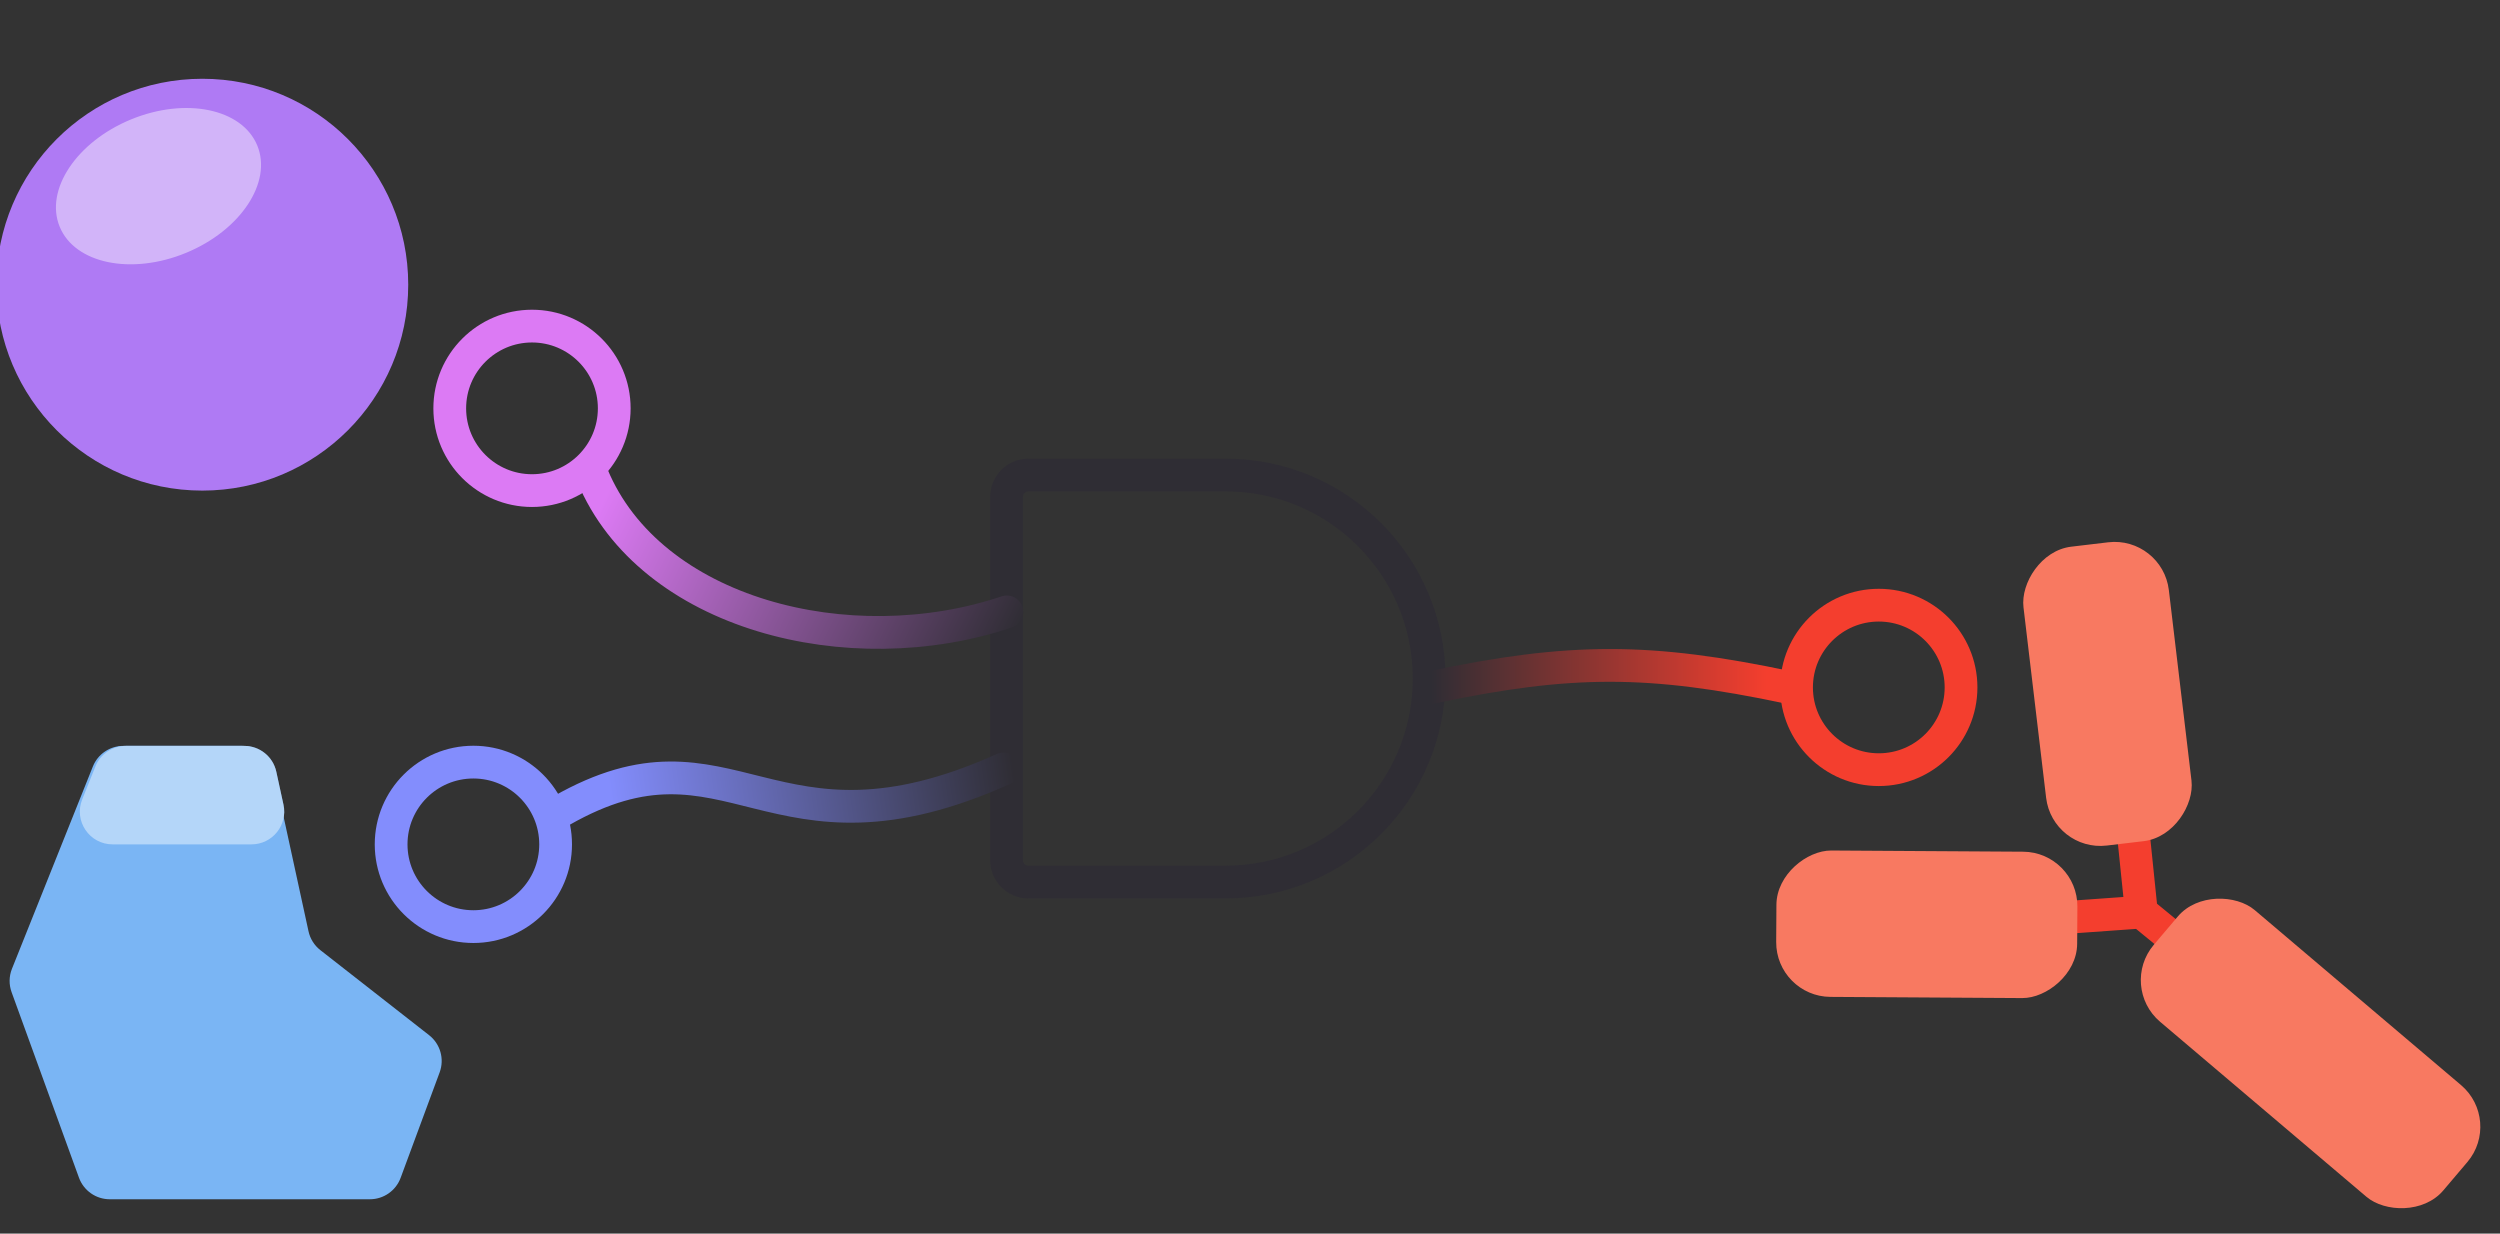 <svg width="229" height="113" viewBox="0 0 229 113" fill="none" xmlns="http://www.w3.org/2000/svg">
<rect x="0" y="0" width="229" height="113" fill="#333333" stroke="none"/>
<style>
  :root {
    --line-color: #2F2D34;
  }

  @media (prefers-color-scheme: dark) {
    :root {
      --line-color: white;
    }
  }
</style>
<g clip-path="url(#clip0_237_1594)">
<path d="M112.267 43.511C122.563 43.511 130.909 51.858 130.909 62.153C130.909 72.45 122.563 80.796 112.267 80.796H94.202C93.098 80.796 92.202 79.901 92.202 78.796V45.511C92.202 44.406 93.098 43.511 94.202 43.511H112.267Z" stroke="#2F2D34" stroke-width="3" stroke-linejoin="round"/>
<path d="M8.507 70.21L1.095 88.741C0.821 89.426 0.809 90.187 1.061 90.88L7.233 107.876C7.664 109.062 8.791 109.852 10.053 109.852H33.883C35.138 109.852 36.261 109.07 36.697 107.893L40.272 98.228C40.725 97.004 40.335 95.627 39.307 94.823L29.343 87.031C28.792 86.6 28.409 85.99 28.26 85.306L25.079 70.686C24.779 69.308 23.558 68.324 22.147 68.324H11.293C10.066 68.324 8.963 69.071 8.507 70.21Z" fill="#7AB5F4"/>
<path d="M22.377 68.324H11.523C10.296 68.324 9.193 69.071 8.737 70.21L7.529 73.23C6.741 75.201 8.192 77.344 10.315 77.344H23.035C24.948 77.344 26.373 75.576 25.966 73.706L25.309 70.686C25.009 69.308 23.788 68.324 22.377 68.324Z" fill="#7AB5F4"/>
<path d="M22.377 68.324H11.523C10.296 68.324 9.193 69.071 8.737 70.21L7.529 73.23C6.741 75.201 8.192 77.344 10.315 77.344H23.035C24.948 77.344 26.373 75.576 25.966 73.706L25.309 70.686C25.009 69.308 23.788 68.324 22.377 68.324Z" fill="white" fill-opacity="0.44"/>
<path d="M48.731 29.871C52.892 29.872 56.265 33.245 56.265 37.406C56.264 41.566 52.892 44.938 48.731 44.939C44.571 44.939 41.197 41.566 41.197 37.406C41.197 33.245 44.571 29.871 48.731 29.871Z" stroke="#DC7AF4" stroke-width="3"/>
<path d="M172.098 55.434C176.258 55.435 179.631 58.808 179.631 62.969C179.631 67.129 176.258 70.502 172.098 70.502C167.937 70.502 164.564 67.129 164.563 62.969C164.563 58.808 167.937 55.434 172.098 55.434Z" stroke="#F43E2E" stroke-width="3"/>
<path d="M54.263 43.559C59.543 56.257 77.786 60.898 92.227 56.05" stroke="url(#paint0_linear_237_1594)" stroke-width="3" stroke-linecap="round"/>
<circle cx="43.361" cy="77.344" r="7.534" stroke="#838DFD" stroke-width="3"/>
<path d="M51.409 74.267C67.034 65.336 70.496 80.077 91.921 70.436" stroke="url(#paint1_linear_237_1594)" stroke-width="3" stroke-linecap="round"/>
<path d="M131.115 62.968C143.824 60.28 151.073 60.281 163.812 62.968" stroke="url(#paint2_linear_237_1594)" stroke-width="3" stroke-linecap="round"/>
<path d="M195.264 74.922L196.152 83.549M196.152 83.549L204.653 90.518M196.152 83.549L186.503 84.238" stroke="url(#paint3_linear_237_1594)" stroke-width="3" stroke-linecap="round"/>
<rect x="162.668" y="91.284" width="13.408" height="27.569" rx="5" transform="rotate(-89.645 162.668 91.284)" fill="#F87961"/>
<rect width="13.408" height="27.569" rx="5" transform="matrix(-0.993 0.118 0.118 0.993 198.076 49.084)" fill="#F87961"/>
<rect x="229.246" y="102.63" width="13.408" height="34.777" rx="5" transform="rotate(130.305 229.246 102.63)" fill="#F87961"/>
<circle cx="18.532" cy="26.077" r="18.862" fill="#AF7AF4"/>
<ellipse cx="14.518" cy="17.052" rx="9.785" ry="6.61" transform="rotate(-22.37 14.518 17.052)" fill="#AF7AF4"/>
<ellipse cx="14.518" cy="17.052" rx="9.785" ry="6.61" transform="rotate(-22.37 14.518 17.052)" fill="white" fill-opacity="0.44"/>
</g>
<defs>
<linearGradient id="paint0_linear_237_1594" x1="93.134" y1="57.932" x2="57.836" y2="40.594" gradientUnits="userSpaceOnUse">
<stop stop-color="#2F2D34"/>
<stop offset="1" stop-color="#DC7AF4"/>
</linearGradient>
<linearGradient id="paint1_linear_237_1594" x1="56.294" y1="75.689" x2="92.839" y2="70.436" gradientUnits="userSpaceOnUse">
<stop stop-color="#838DFD"/>
<stop offset="1" stop-color="#2F2D34"/>
</linearGradient>
<linearGradient id="paint2_linear_237_1594" x1="131.115" y1="62.968" x2="161.812" y2="62.968" gradientUnits="userSpaceOnUse">
<stop stop-color="#2F2D34"/>
<stop offset="1" stop-color="#F43E2E"/>
</linearGradient>
<linearGradient id="paint3_linear_237_1594" x1="186.503" y1="75.201" x2="204.653" y2="75.201" gradientUnits="userSpaceOnUse">
<stop offset="1" stop-color="#F43E2E"/>
</linearGradient>
<clipPath id="clip0_237_1594">
<rect width="229" height="113" fill="white"/>
</clipPath>
</defs>
</svg>
